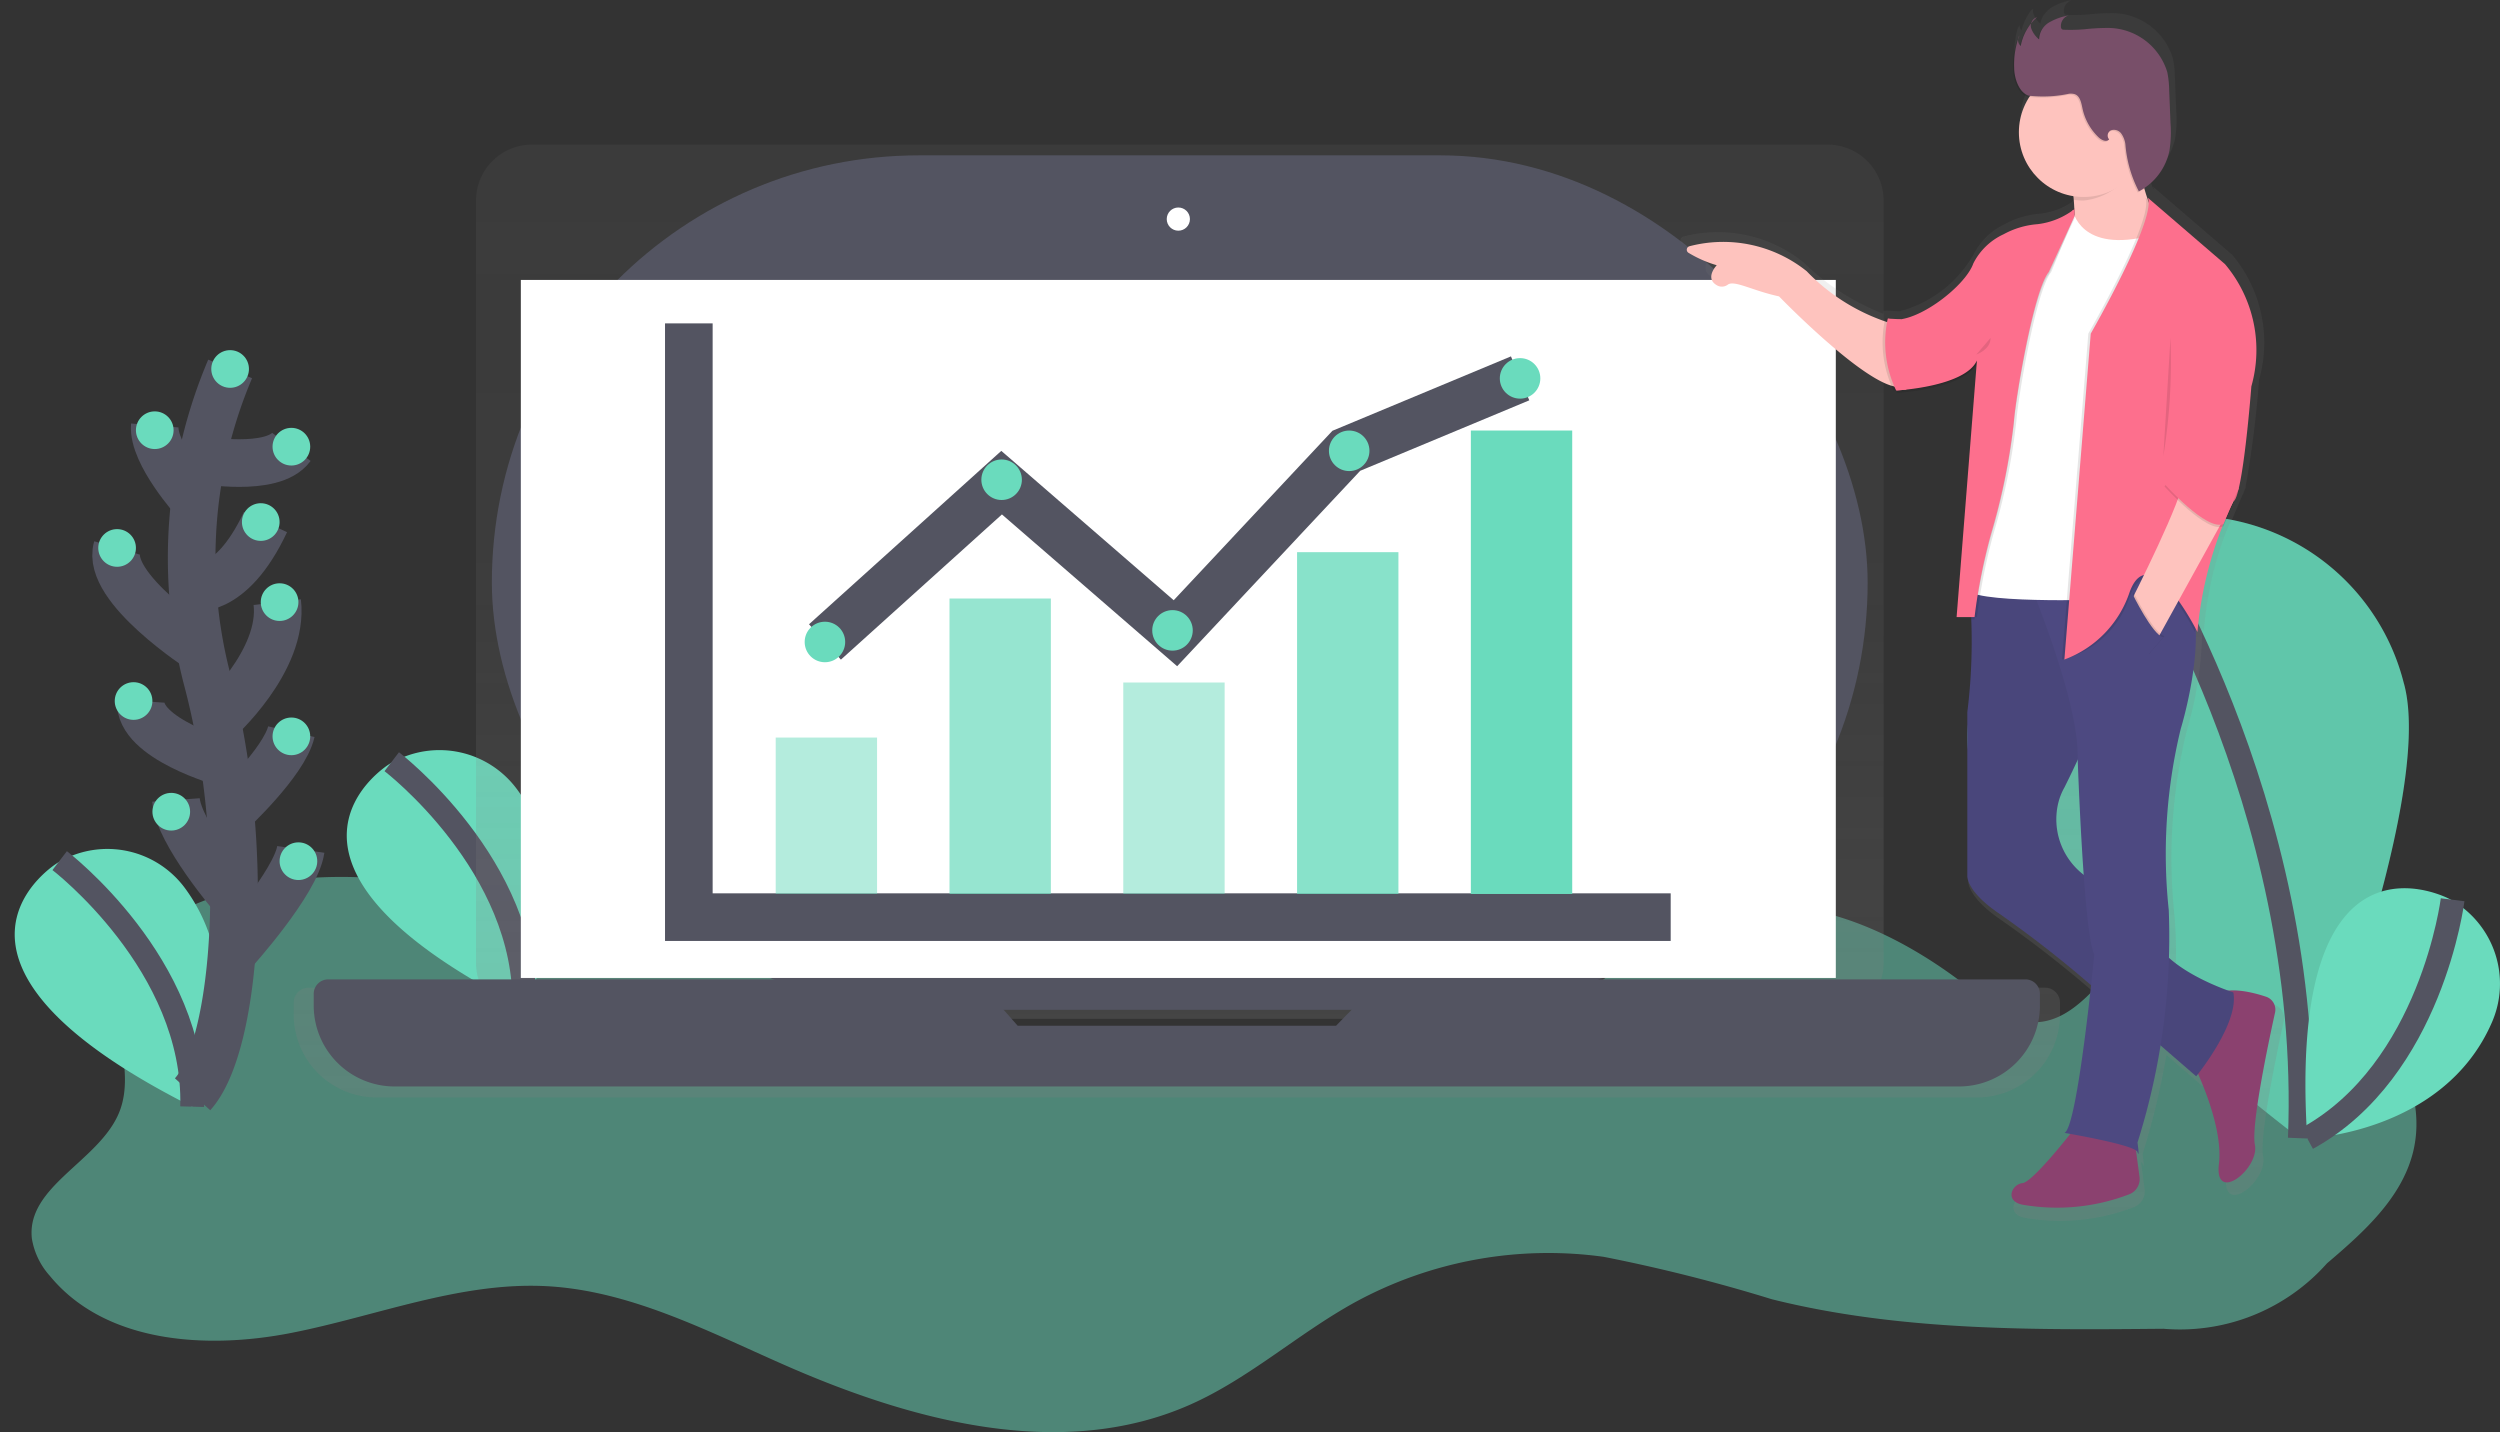 <svg xmlns="http://www.w3.org/2000/svg" xmlns:xlink="http://www.w3.org/1999/xlink" width="105" height="60.151" viewBox="0 0 105 60.151">
  <rect x="0" y="0" width="105" height="60.151" fill="#333333" stroke="none"/>
  <defs>
    <linearGradient id="linear-gradient" x1="0.5" y1="1" x2="0.5" gradientUnits="objectBoundingBox">
      <stop offset="0" stop-color="gray" stop-opacity="0.251"/>
      <stop offset="0.54" stop-color="gray" stop-opacity="0.122"/>
      <stop offset="1" stop-color="gray" stop-opacity="0.102"/>
    </linearGradient>
    <linearGradient id="linear-gradient-2" y1="1" y2="0" xlink:href="#linear-gradient"/>
  </defs>
  <g id="Group_794" data-name="Group 794" transform="translate(1213 2648)">
    <rect id="Rectangle_855" data-name="Rectangle 855" width="105" height="60" transform="translate(-1213 -2648)" fill="none"/>
    <g id="expertise" transform="translate(-1212.385 -2648.06)">
      <path id="Path_907" data-name="Path 907" d="M154.687,514.318c-6.311-2.181-13.527-4.026-19.423-.893a4.362,4.362,0,0,0-1.886,1.641c-1.064,1.957.627,4.5-.2,6.565s-3.925,3.111-3.671,5.321a3.084,3.084,0,0,0,.748,1.552c2.31,2.822,6.544,3.107,10.123,2.407s7.079-2.152,10.723-1.969c3.5.181,6.722,1.86,9.93,3.274,5.408,2.39,11.725,4.1,17.129,1.7,2.476-1.1,4.523-2.975,6.893-4.284a16.966,16.966,0,0,1,10.471-1.921,69.525,69.525,0,0,1,7.06,1.781c5.35,1.336,10.935,1.292,16.448,1.24a8.253,8.253,0,0,0,6.867-2.746c1.52-1.294,3.12-2.717,3.611-4.652.579-2.3-.619-4.74-2.4-6.3a19.479,19.479,0,0,0-6.265-3.238,2.84,2.84,0,0,0-1.692-.254,2.307,2.307,0,0,0-.952.609c-1.573,1.514-2.9,4.076-5.048,3.664a4.792,4.792,0,0,1-2-1.172c-3.236-2.626-7.59-4.653-11.5-3.2-2.857,1.061-4.873,3.787-7.768,4.749-2.059.685-4.3.388-6.463.522-3.151.193-6.218,1.306-9.373,1.239-8.046-.173-14.75-7.867-22.763-7.134a2.343,2.343,0,0,0-1.7.7" transform="translate(-128.782 -474.864)" fill="#6adbbd" opacity="0.5"/>
      <path id="Path_908" data-name="Path 908" d="M252.268,463.641s-6.686,4.036,5.644,10.253c0,0,2.717-5.044-.287-9.157a4.048,4.048,0,0,0-5.252-1.151Z" transform="translate(-236.509 -431.505)" fill="#6adbbd"/>
      <path id="Path_909" data-name="Path 909" d="M267.73,467.52s5.725,4.377,5.565,10.334" transform="translate(-251.892 -435.469)" fill="none" stroke="#535461" stroke-miterlimit="10" stroke-width="1"/>
      <path id="Path_910" data-name="Path 910" d="M890.981,380.133c1.355,4.953-4.424,19.064-4.424,19.064s-12.158-9.2-13.514-14.158a9.3,9.3,0,1,1,17.936-4.907Z" transform="translate(-790.629 -351.36)" fill="#6adbbd"/>
      <path id="Path_911" data-name="Path 911" d="M890.981,380.133c1.355,4.953-4.424,19.064-4.424,19.064s-12.158-9.2-13.514-14.158a9.3,9.3,0,1,1,17.936-4.907Z" transform="translate(-790.629 -351.36)" opacity="0.1"/>
      <path id="Path_912" data-name="Path 912" d="M936.21,378.27s7.568,11.425,7,25.579" transform="translate(-847.231 -355.984)" fill="none" stroke="#535461" stroke-miterlimit="10" stroke-width="1"/>
      <path id="Path_913" data-name="Path 913" d="M1008.395,516.548s-6.862-3.733-5.994,10.047c0,0,5.725-.2,7.756-4.874a4.048,4.048,0,0,0-1.662-5.115Z" transform="translate(-906.112 -478.721)" fill="#6adbbd"/>
      <path id="Path_914" data-name="Path 914" d="M1009.126,520.52s-.886,7.153-6.106,10.023" transform="translate(-906.731 -482.67)" fill="none" stroke="#535461" stroke-miterlimit="10" stroke-width="1"/>
      <path id="Path_915" data-name="Path 915" d="M124.815,501.576s-6.69,4.035,5.641,10.249c0,0,2.717-5.044-.287-9.157a4.048,4.048,0,0,0-5.252-1.151Z" transform="translate(-123 -465.285)" fill="#6adbbd"/>
      <path id="Path_916" data-name="Path 916" d="M140.26,505.49s5.725,4.377,5.565,10.334" transform="translate(-138.369 -469.284)" fill="none" stroke="#535461" stroke-miterlimit="10" stroke-width="1"/>
      <path id="Path_917" data-name="Path 917" d="M303.662,266.041h-7.03a2.344,2.344,0,0,0,.245-1.047v-32.01a2.353,2.353,0,0,0-2.353-2.353H240.109a2.353,2.353,0,0,0-2.353,2.353v32.011a2.344,2.344,0,0,0,.245,1.047h-7.278a.623.623,0,0,0-.623.626v.5a3.482,3.482,0,0,0,3.482,3.482H300.8a3.482,3.482,0,0,0,3.482-3.482v-.5a.623.623,0,0,0-.623-.627Zm-43.316,1.991-.606-.684h14.966l-.667.685Z" transform="translate(-218.379 -224.498)" fill="url(#linear-gradient)"/>
      <rect id="Rectangle_844" data-name="Rectangle 844" width="57.783" height="35.887" rx="17.943" transform="translate(20.043 6.585)" fill="#535461"/>
      <rect id="Rectangle_845" data-name="Rectangle 845" width="55.229" height="29.317" transform="translate(21.26 11.817)" fill="#fff"/>
      <circle id="Ellipse_115" data-name="Ellipse 115" cx="0.487" cy="0.487" r="0.487" transform="translate(48.388 8.775)" fill="#fff"/>
      <path id="Path_918" data-name="Path 918" d="M282.62,551.08l-1.9,1.946H267.346l-1.715-1.946H238.388a.608.608,0,0,0-.608.608v.49a3.4,3.4,0,0,0,3.4,3.4h65.7a3.4,3.4,0,0,0,3.4-3.4v-.49a.608.608,0,0,0-.608-.608Z" transform="translate(-225.219 -509.886)" fill="#535461"/>
      <path id="Path_919" data-name="Path 919" d="M258.77,124.19v24.938h41.238" transform="translate(-230.454 -110.548)" fill="none" stroke="#535461" stroke-miterlimit="10" stroke-width="2"/>
      <rect id="Rectangle_846" data-name="Rectangle 846" width="4.257" height="6.569" transform="translate(31.965 31.037)" fill="#6adbbd" opacity="0.5"/>
      <rect id="Rectangle_847" data-name="Rectangle 847" width="4.257" height="12.409" transform="translate(39.264 25.198)" fill="#6adbbd" opacity="0.7"/>
      <rect id="Rectangle_848" data-name="Rectangle 848" width="4.257" height="8.88" transform="translate(46.563 28.725)" fill="#6adbbd" opacity="0.5"/>
      <rect id="Rectangle_849" data-name="Rectangle 849" width="4.257" height="14.355" transform="translate(53.862 23.251)" fill="#6adbbd" opacity="0.8"/>
      <rect id="Rectangle_850" data-name="Rectangle 850" width="4.257" height="19.464" transform="translate(61.161 18.142)" fill="#6adbbd"/>
      <path id="Path_920" data-name="Path 920" d="M311.02,156.38l7.42-6.691,7.3,6.325,7.177-7.663,7.3-3.042" transform="translate(-276.987 -129.358)" fill="none" stroke="#535461" stroke-miterlimit="10" stroke-width="2"/>
      <circle id="Ellipse_116" data-name="Ellipse 116" cx="0.851" cy="0.851" r="0.851" transform="translate(33.181 26.172)" fill="#6adbbd"/>
      <circle id="Ellipse_117" data-name="Ellipse 117" cx="0.851" cy="0.851" r="0.851" transform="translate(47.779 25.685)" fill="#6adbbd"/>
      <circle id="Ellipse_118" data-name="Ellipse 118" cx="0.851" cy="0.851" r="0.851" transform="translate(55.2 18.143)" fill="#6adbbd"/>
      <circle id="Ellipse_119" data-name="Ellipse 119" cx="0.851" cy="0.851" r="0.851" transform="translate(40.602 19.358)" fill="#6adbbd"/>
      <circle id="Ellipse_120" data-name="Ellipse 120" cx="0.851" cy="0.851" r="0.851" transform="translate(62.377 15.101)" fill="#6adbbd"/>
      <path id="Path_921" data-name="Path 921" d="M787.45,217.33a4.268,4.268,0,0,0-1.641-.258,8.356,8.356,0,0,1-2.489-1.37,17.965,17.965,0,0,0-.054-2.1,22.679,22.679,0,0,1,.515-7.783,15.374,15.374,0,0,0,.649-4.316c.047.089.073.141.073.141a14.531,14.531,0,0,1,1.07-4.524.356.356,0,0,0,.048-.018l.481-1.142a.992.992,0,0,0,.091-.211l.078-.181-.023-.01c.008-.03.015-.061.023-.093h0a42.927,42.927,0,0,0,.547-4.386,5.711,5.711,0,0,0-1.134-5.252l-3.324-2.86a.42.42,0,0,1,.033.117l-.027-.024c-.047-.135-.1-.3-.149-.479a2.81,2.81,0,0,0,1.073-1.611,5.042,5.042,0,0,0,.049-1.2l-.055-1.38a4.371,4.371,0,0,0-.082-.8,2.677,2.677,0,0,0-2.5-1.91,9.131,9.131,0,0,0-1.072.057,7.213,7.213,0,0,1-.875.019.157.157,0,0,1-.094-.025.138.138,0,0,1-.041-.1.475.475,0,0,1,.116-.356.438.438,0,0,1,.151-.086l-.08.019a.437.437,0,0,1,.131-.071,2.55,2.55,0,0,0-.829.3,1.073,1.073,0,0,0-.194.163.846.846,0,0,0-.28.521.969.969,0,0,1-.3-.438.44.44,0,0,1,0-.212q-.029.036-.057.074v-.023a2.212,2.212,0,0,0-.438.891.347.347,0,0,1-.079-.256q-.025.077-.046.154a.354.354,0,0,1,0-.1,3.524,3.524,0,0,0-.172,1.223c0,.414.184,1.058.627,1.2.023.008.046.013.07.019a2.782,2.782,0,0,0,1.876,4.25q.011.075.021.159h.017c.012.109.022.23.028.352a2.369,2.369,0,0,1-.365.293,3.013,3.013,0,0,1-1.217.4,3.622,3.622,0,0,0-1.463.438,2.755,2.755,0,0,0-1.3,1.254,5.072,5.072,0,0,1-3.125,2.407l-.4-.023-.03-.009v.008l-.1-.005h-.032v.005l-.1-.005s-.01.047-.024.13a10.081,10.081,0,0,1-3.351-2.166,5.749,5.749,0,0,0-5.033-1.077.156.156,0,0,0-.042.29,5.082,5.082,0,0,0,1.2.53s-.547.572.035.875a.422.422,0,0,0,.438-.043c.282-.207,1.067.262,2.2.505,0,0,3.208,3.32,4.8,3.829a2.3,2.3,0,0,0,.121.211l.1-.008v.008h.042l.012.109s2.477-.13,3.282-1.03a1.293,1.293,0,0,0,.156-.167L774.141,201h.008l-.008.1h.634a23.875,23.875,0,0,1-.172,3.989v7.062s-.033.621,1.258,1.532a48.265,48.265,0,0,1,3.908,3.03l.156.136c-.237,2.161-.734,6.188-1.149,6.338l.256.045c-.438.555-1.681,2.079-2.059,2.119-.464.051-.773.774,0,.928a8.667,8.667,0,0,0,4.6-.453.7.7,0,0,0,.438-.746l-.15-1.138a.16.16,0,0,1,.066.069c.1.31,0-.412,0-.412a32.246,32.246,0,0,0,1-4.158l1.532,1.324s.031-.038.084-.109a8.743,8.743,0,0,1,.9,3.869c-.206,1.751,1.751.206,1.546-.825-.166-.834.578-4.368.868-5.689A.588.588,0,0,0,787.45,217.33Z" transform="translate(-692.552 -175.07)" fill="url(#linear-gradient-2)"/>
      <path id="Path_922" data-name="Path 922" d="M773.54,271.581a8.349,8.349,0,0,1-3.624-2.215A5.61,5.61,0,0,0,765,268.315a.152.152,0,0,0-.041.282,4.976,4.976,0,0,0,1.179.518s-.539.558.034.857a.413.413,0,0,0,.431-.042c.276-.2,1.042.256,2.152.493,0,0,4.328,4.479,5.335,3.72Z" transform="translate(-694.65 -257.915)" fill="#fec3be"/>
      <path id="Path_923" data-name="Path 923" d="M912.11,226.214a6.466,6.466,0,0,1,0,2.919l1.812.252,1.611-.805v-1.057a7.259,7.259,0,0,1-.554-3.473Z" transform="translate(-825.768 -218.637)" fill="#fec3be"/>
      <path id="Path_924" data-name="Path 924" d="M959,558.316s1.313,2.567,1.107,4.278,1.711.2,1.51-.805c-.163-.814.563-4.267.847-5.552a.573.573,0,0,0-.381-.668c-.6-.2-1.618-.443-2.127-.07C959.2,556.051,959,558.316,959,558.316Z" transform="translate(-867.527 -513.648)" fill="#8b416f"/>
      <path id="Path_925" data-name="Path 925" d="M892.131,607.361s-1.711,2.215-2.164,2.265-.755.755,0,.906a8.462,8.462,0,0,0,4.486-.438.685.685,0,0,0,.43-.729l-.289-2.155Z" transform="translate(-805.638 -559.875)" fill="#8b416f"/>
      <path id="Path_926" data-name="Path 926" d="M874.21,393.78l-1.641.219a24.019,24.019,0,0,1-.02,5.769v6.893s-.032.607,1.229,1.49a47.111,47.111,0,0,1,3.816,2.954l4.567,3.956s1.812-2.215,1.56-3.523c0,0-3.02-.956-3.422-2.517-.231-.893-1.4-1.641-2.36-2.112a2.934,2.934,0,0,1-1.57-3.331,2.569,2.569,0,0,1,.257-.647,42.145,42.145,0,0,0,1.963-4.58l-2.215-4.221Z" transform="translate(-790.536 -369.797)" fill="#4d4981"/>
      <path id="Path_927" data-name="Path 927" d="M874.21,393.78l-1.641.219a24.019,24.019,0,0,1-.02,5.769v6.893s-.032.607,1.229,1.49a47.111,47.111,0,0,1,3.816,2.954l4.567,3.956s1.812-2.215,1.56-3.523c0,0-3.02-.956-3.422-2.517-.231-.893-1.4-1.641-2.36-2.112a2.934,2.934,0,0,1-1.57-3.331,2.569,2.569,0,0,1,.257-.647,42.145,42.145,0,0,0,1.963-4.58l-2.215-4.221Z" transform="translate(-790.536 -369.797)" opacity="0.05"/>
      <path id="Path_928" data-name="Path 928" d="M896.736,417.592s2.969.5,3.07.805,0-.4,0-.4a28.672,28.672,0,0,0,1.313-9.763,22.293,22.293,0,0,1,.5-7.6s1.057-3.422.453-5.385-6.946-1.107-6.946-1.107,2.214,5.184,2.164,7.65c0,0,.252,7.449.7,8.3C897.994,410.09,897.29,417.387,896.736,417.592Z" transform="translate(-810.646 -369.951)" fill="#4d4981"/>
      <path id="Path_929" data-name="Path 929" d="M876.572,255.79s.3,1.86,3.322,1.057l-2.009,15.3s-5.838.2-5.788-.5l1.2-9.26Z" transform="translate(-790.133 -246.905)" fill="#fff"/>
      <path id="Path_930" data-name="Path 930" d="M850.836,254.87a2.453,2.453,0,0,1-1.454.69,3.537,3.537,0,0,0-1.429.425,2.673,2.673,0,0,0-1.269,1.224c-.352,1.007-2.567,2.668-3.573,2.315l.352,3.02s2.869-.151,3.372-1.258l-.854,10.776h.755a23.8,23.8,0,0,1,.7-3.523,27.141,27.141,0,0,0,.956-4.731c.05-.805.805-5.436,1.46-6.237l.985-2.391Z" transform="translate(-764.317 -246.085)" opacity="0.1"/>
      <path id="Path_931" data-name="Path 931" d="M850.025,256.25a3.115,3.115,0,0,1-1.555.64,3.538,3.538,0,0,0-1.428.427,2.673,2.673,0,0,0-1.269,1.224c-.352,1.007-2.567,2.668-3.573,2.315l.352,3.02s2.869-.151,3.372-1.258l-.856,10.77h.755a23.8,23.8,0,0,1,.7-3.523,27.142,27.142,0,0,0,.956-4.731c.05-.805.805-5.436,1.46-6.237l1.081-2.346Z" transform="translate(-763.507 -247.314)" opacity="0.1"/>
      <path id="Path_932" data-name="Path 932" d="M850.016,255.33a3.115,3.115,0,0,1-1.555.64,3.537,3.537,0,0,0-1.429.425,2.673,2.673,0,0,0-1.269,1.224c-.352,1.007-2.567,2.668-3.573,2.315l.352,3.02s2.869-.151,3.372-1.258l-.854,10.776h.755a23.8,23.8,0,0,1,.7-3.523,27.141,27.141,0,0,0,.956-4.731c.05-.805.805-5.436,1.46-6.237l1.082-2.34Z" transform="translate(-763.498 -246.495)" fill="#fd6f8d"/>
      <path id="Path_933" data-name="Path 933" d="M914.853,226.764a5.1,5.1,0,0,1,.126-1.334l-2.869,2.164s.069.292.121.72a2.738,2.738,0,0,0,.438.035A2.705,2.705,0,0,0,914.853,226.764Z" transform="translate(-825.768 -219.866)" opacity="0.1"/>
      <circle id="Ellipse_121" data-name="Ellipse 121" cx="2.718" cy="2.718" r="2.718" transform="translate(84.178 2.897)" fill="#fec3be"/>
      <path id="Path_934" data-name="Path 934" d="M890.04,183.72a3.44,3.44,0,0,1,.219-1.345.336.336,0,0,0,.057.438A2.153,2.153,0,0,1,891,181.6a.37.37,0,0,0-.245.462,1.05,1.05,0,0,0,.336.473.844.844,0,0,1,.415-.714,2.488,2.488,0,0,1,.81-.293.469.469,0,0,0-.311.481.135.135,0,0,0,.04.093.155.155,0,0,0,.092.024,7.04,7.04,0,0,0,.85-.019,8.919,8.919,0,0,1,1.047-.056,2.612,2.612,0,0,1,2.439,1.86,4.281,4.281,0,0,1,.08.786l.054,1.347a4.921,4.921,0,0,1-.048,1.177,2.5,2.5,0,0,1-1.281,1.694,5.173,5.173,0,0,1-.567-1.989,1.008,1.008,0,0,0-.171-.438.384.384,0,0,0-.421-.142.242.242,0,0,0-.089.385c-.109.129-.314.033-.438-.082a2.35,2.35,0,0,1-.682-1.218c-.049-.234-.1-.523-.328-.6a.61.61,0,0,0-.243-.016,5.235,5.235,0,0,1-1.693.079C890.219,184.754,890.04,184.124,890.04,183.72Z" transform="translate(-806.11 -180.77)" opacity="0.1"/>
      <path id="Path_935" data-name="Path 935" d="M890.5,183.26a3.439,3.439,0,0,1,.219-1.345.336.336,0,0,0,.057.438,2.153,2.153,0,0,1,.683-1.21.37.37,0,0,0-.245.462,1.05,1.05,0,0,0,.336.473.844.844,0,0,1,.415-.714,2.488,2.488,0,0,1,.81-.293.469.469,0,0,0-.311.481.135.135,0,0,0,.04.093.155.155,0,0,0,.092.024,7.048,7.048,0,0,0,.85-.019,8.917,8.917,0,0,1,1.047-.056,2.612,2.612,0,0,1,2.439,1.86,4.276,4.276,0,0,1,.08.786l.054,1.347a4.918,4.918,0,0,1-.048,1.177,2.5,2.5,0,0,1-1.281,1.694,5.174,5.174,0,0,1-.567-1.989,1.007,1.007,0,0,0-.171-.438.384.384,0,0,0-.421-.142.242.242,0,0,0-.089.385c-.109.129-.314.033-.438-.082a2.35,2.35,0,0,1-.682-1.218c-.049-.234-.1-.523-.328-.6a.61.61,0,0,0-.243-.016,5.236,5.236,0,0,1-1.693.079C890.679,184.293,890.5,183.664,890.5,183.26Z" transform="translate(-806.52 -180.36)" fill="#784f69"/>
      <path id="Path_936" data-name="Path 936" d="M840.127,297.42a4.676,4.676,0,0,0,.352,3.02l.428-.035-.233-2.954Z" transform="translate(-761.565 -283.98)" opacity="0.1"/>
      <path id="Path_937" data-name="Path 937" d="M841.127,297.42a4.677,4.677,0,0,0,.352,3.02l.428-.035-.233-2.954Z" transform="translate(-762.456 -283.98)" fill="#fd6f8d"/>
      <path id="Path_938" data-name="Path 938" d="M912.379,251l3.246,2.793a5.592,5.592,0,0,1,1.107,5.134s-.352,4.63-.755,4.832a15.74,15.74,0,0,0-1.51,5.486s-1.887-3.8-2.743-1.485a3.989,3.989,0,0,1-2.845,2.642l1.107-13.694S912.782,251.851,912.379,251Z" transform="translate(-822.891 -242.639)" opacity="0.1"/>
      <path id="Path_939" data-name="Path 939" d="M913.3,251l3.246,2.793a5.592,5.592,0,0,1,1.107,5.134s-.352,4.63-.755,4.832a15.74,15.74,0,0,0-1.51,5.486s-1.988-4-2.845-1.686A4.554,4.554,0,0,1,909.8,270.4l1.107-13.689S913.7,251.851,913.3,251Z" transform="translate(-823.711 -242.639)" fill="#fd6f8d"/>
      <path id="Path_940" data-name="Path 940" d="M937.529,358.023s.805-.554,2.114.956l-3.221,5.838-1.082-1.634S937.63,358.678,937.529,358.023Z" transform="translate(-846.456 -337.864)" fill="#fec3be"/>
      <path id="Path_941" data-name="Path 941" d="M948.22,354.856s1.781,2,2.476,1.679l.643-1.5L948.925,354Z" transform="translate(-857.927 -334.369)" opacity="0.1"/>
      <path id="Path_942" data-name="Path 942" d="M948.22,353.936s1.781,2,2.476,1.68l.643-1.5-2.415-1.037Z" transform="translate(-857.927 -333.55)" fill="#fd6f8d"/>
      <path id="Path_943" data-name="Path 943" d="M933.793,402.51s.848,1.737,1.3,1.838l-.656.755-.956-1.812Z" transform="translate(-844.8 -377.572)" opacity="0.1"/>
      <path id="Path_944" data-name="Path 944" d="M933.315,403s.848,1.738,1.3,1.838l-.656.755L933,403.778Z" transform="translate(-844.372 -378.008)" fill="#4d4981"/>
      <path id="Path_945" data-name="Path 945" d="M948.062,304.78a24.927,24.927,0,0,1-.3,4.983" transform="translate(-857.517 -290.535)" opacity="0.1"/>
      <path id="Path_946" data-name="Path 946" d="M876,305.485s.6-.2.6-.7" transform="translate(-793.609 -290.535)" opacity="0.1"/>
      <path id="Path_947" data-name="Path 947" d="M192.457,316.76a20.3,20.3,0,0,0-.985,12.958c1.884,7.023,1.286,15.427-.593,17.506" transform="translate(-183.406 -301.204)" fill="none" stroke="#535461" stroke-miterlimit="10" stroke-width="2"/>
      <circle id="Ellipse_122" data-name="Ellipse 122" cx="0.791" cy="0.791" r="0.791" transform="translate(8.259 14.766)" fill="#6adbbd"/>
      <path id="Path_948" data-name="Path 948" d="M194.79,347.2s2.974.536,3.765-.547" transform="translate(-186.932 -327.823)" fill="none" stroke="#535461" stroke-miterlimit="10" stroke-width="2"/>
      <path id="Path_949" data-name="Path 949" d="M178.419,341.626s-1.789-1.979-1.69-3.166" transform="translate(-170.843 -320.53)" fill="none" stroke="#535461" stroke-miterlimit="10" stroke-width="2"/>
      <path id="Path_950" data-name="Path 950" d="M190.82,378.275s1.627.429,3.112-2.735" transform="translate(-183.397 -353.552)" fill="none" stroke="#535461" stroke-miterlimit="10" stroke-width="2"/>
      <path id="Path_951" data-name="Path 951" d="M165.515,389.756s-4.048-2.605-3.555-4.286" transform="translate(-157.658 -362.396)" fill="none" stroke="#535461" stroke-miterlimit="10" stroke-width="2"/>
      <path id="Path_952" data-name="Path 952" d="M200.57,411.253s2.836-2.516,2.539-4.992" transform="translate(-192.08 -380.911)" fill="none" stroke="#535461" stroke-miterlimit="10" stroke-width="2"/>
      <path id="Path_953" data-name="Path 953" d="M174.871,446.821s-3.611-1.009-3.5-2.591" transform="translate(-166.073 -414.727)" fill="none" stroke="#535461" stroke-miterlimit="10" stroke-width="2"/>
      <path id="Path_954" data-name="Path 954" d="M205.69,459.392s2.275-2.107,2.571-3.392" transform="translate(-196.64 -425.209)" fill="none" stroke="#535461" stroke-miterlimit="10" stroke-width="2"/>
      <path id="Path_955" data-name="Path 955" d="M187.333,486.309S185,483.584,184.9,482.2" transform="translate(-178.124 -448.542)" fill="none" stroke="#535461" stroke-miterlimit="10" stroke-width="2"/>
      <path id="Path_956" data-name="Path 956" d="M207.14,505.476s2.612-2.9,2.809-4.286" transform="translate(-197.931 -465.455)" fill="none" stroke="#535461" stroke-miterlimit="10" stroke-width="2"/>
      <circle id="Ellipse_123" data-name="Ellipse 123" cx="0.791" cy="0.791" r="0.791" transform="translate(5.094 17.338)" fill="#6adbbd"/>
      <circle id="Ellipse_124" data-name="Ellipse 124" cx="0.791" cy="0.791" r="0.791" transform="translate(4.204 28.712)" fill="#6adbbd"/>
      <circle id="Ellipse_125" data-name="Ellipse 125" cx="0.791" cy="0.791" r="0.791" transform="translate(3.512 22.283)" fill="#6adbbd"/>
      <circle id="Ellipse_126" data-name="Ellipse 126" cx="0.791" cy="0.791" r="0.791" transform="translate(10.832 18.03)" fill="#6adbbd"/>
      <circle id="Ellipse_127" data-name="Ellipse 127" cx="0.791" cy="0.791" r="0.791" transform="translate(10.832 30.196)" fill="#6adbbd"/>
      <circle id="Ellipse_128" data-name="Ellipse 128" cx="0.791" cy="0.791" r="0.791" transform="translate(9.546 21.195)" fill="#6adbbd"/>
      <circle id="Ellipse_129" data-name="Ellipse 129" cx="0.791" cy="0.791" r="0.791" transform="translate(11.128 35.439)" fill="#6adbbd"/>
      <circle id="Ellipse_130" data-name="Ellipse 130" cx="0.791" cy="0.791" r="0.791" transform="translate(5.787 33.361)" fill="#6adbbd"/>
      <circle id="Ellipse_131" data-name="Ellipse 131" cx="0.791" cy="0.791" r="0.791" transform="translate(10.337 24.558)" fill="#6adbbd"/>
    </g>
  </g>
</svg>
